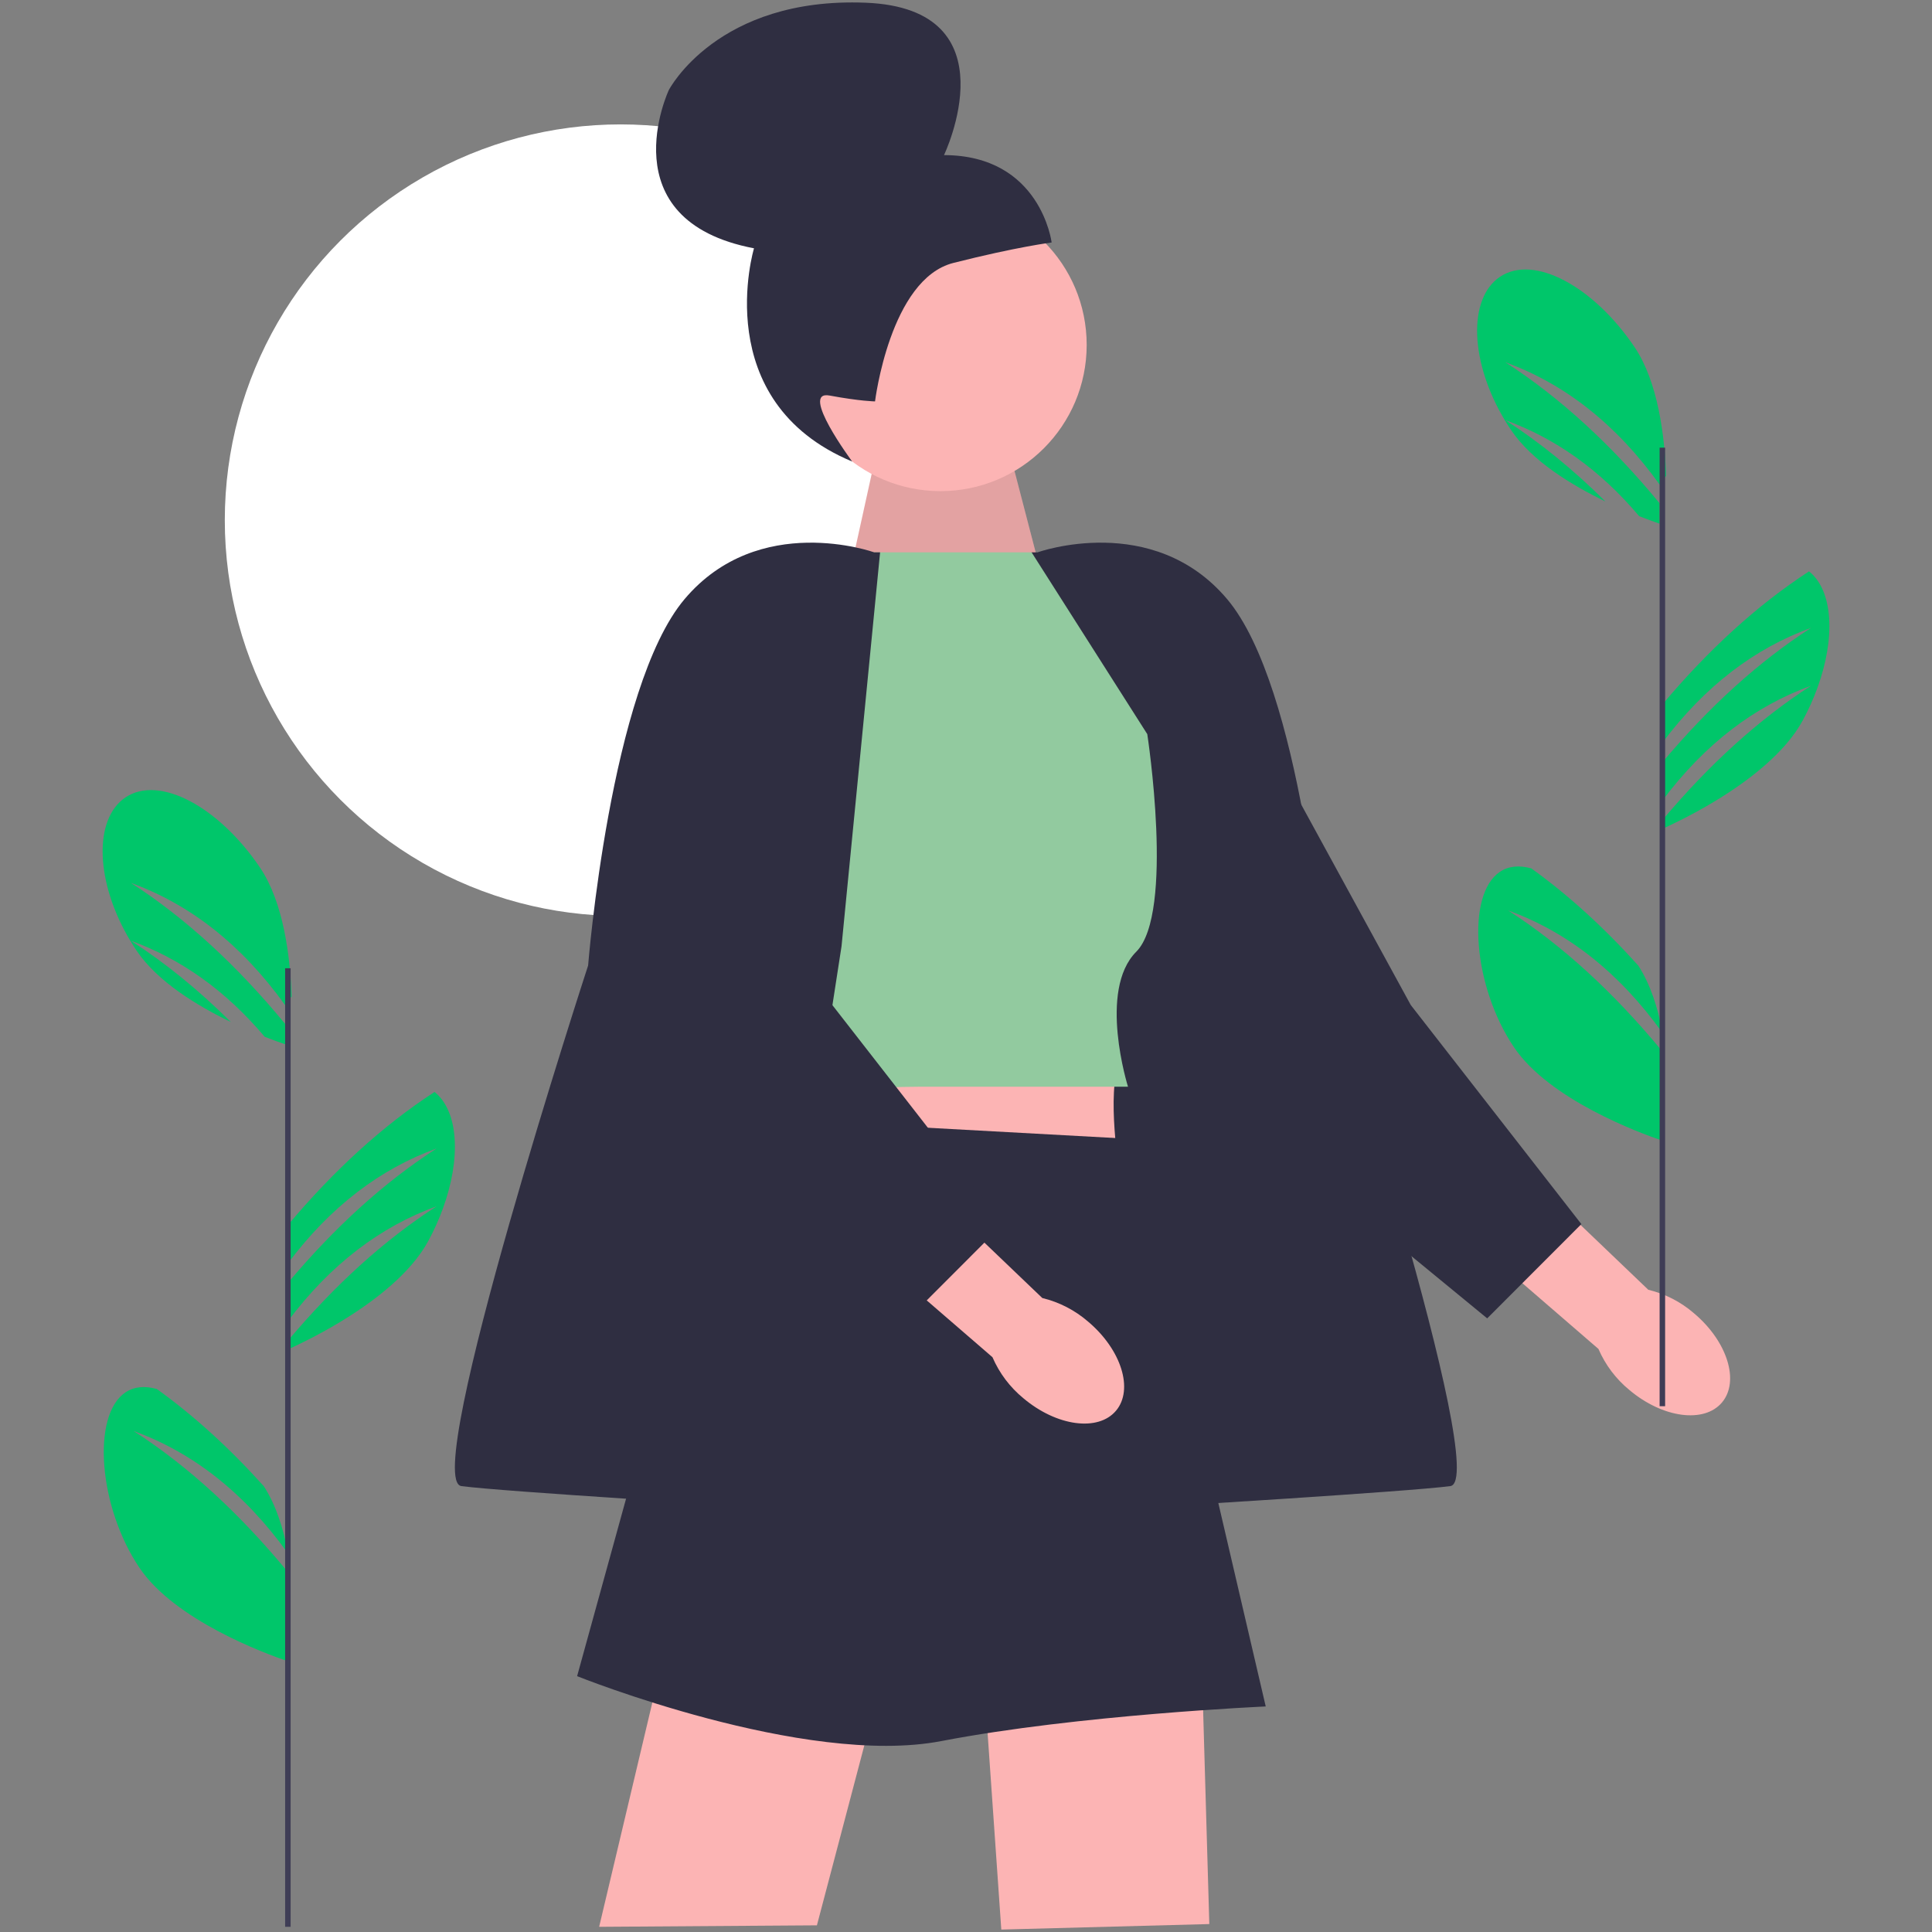 <?xml version="1.0" encoding="UTF-8"?>
<svg id="Layer_1" xmlns="http://www.w3.org/2000/svg" viewBox="0 0 1920 1920">
  <rect x="0" y="0" width="1920" height="1920" fill="#808080" stroke="none"/>
  <defs>
    <style>
      .cls-1 {
        fill: #2f2e41;
      }

      .cls-2 {
        fill: #fff;
      }

      .cls-3 {
        fill: #ffb6b6;
      }

      .cls-4 {
        fill: #3f3d56;
      }

      .cls-5 {
        fill: #fcb4b4;
      }

      .cls-6 {
        fill: #92ca9f;
      }

      .cls-7 {
        fill: #00c66a;
      }

      .cls-8 {
        isolation: isolate;
        opacity: .1;
      }
    </style>
  </defs>
  <path class="cls-7" d="M1498.76,904.76c54.47,35.12,105.5,82.15,153.29,140.15v88.69c-23.32-7.94-112.34-40.84-147.49-92.88-40.62-60.14-47.85-151.43-14.02-174.29,8.81-5.94,19.52-6.68,31.26-3.42,37.04,26.63,72.46,58.94,106.29,96.57,11.99,18.42,19.41,41.88,23.95,65.59v1.12c-43.77-60.93-95.23-100.46-153.29-121.54Z"/>
  <path class="cls-7" d="M1496.02,360.02c54.47,35.12,105.5,82.15,153.29,140.15v20.26c-4.57-1.56-11.63-4.05-20.34-7.47-39.09-46.34-83.65-77.55-132.95-95.45,34.49,22.23,67.61,49.25,99.39,80.81-33.61-16.18-72.92-40.16-93.59-70.76-2.19-3.23-4.27-6.49-6.24-9.77-34.76-57.7-37.06-120.99-5.04-142.62,33.83-22.86,93.15,9.53,133.78,69.64,23.49,34.79,30.08,88.77,31.42,128.05-2.16,2.85-4.3,5.75-6.43,8.7-43.77-60.93-95.23-100.46-153.29-121.54Z"/>
  <path class="cls-7" d="M1806.11,683.59v.03c-3.89,10.76-8.76,21.63-14.56,32.33-8.62,15.93-21.87,30.71-36.87,43.93-16.07,14.18-34.19,26.55-50.86,36.6-23.27,14.04-43.72,23.57-51.76,27.18v-8.62c46.23-55.02,95.4-99.86,147.82-133.64-55.68,20.2-105.25,57.43-147.82,114.18v-38.02c46.23-55.02,95.4-99.86,147.82-133.64-55.68,20.2-105.25,57.43-147.82,114.18v-38.02c45.63-54.28,94.08-98.65,145.74-132.27,24.2,19.46,26.31,66.41,8.32,115.79h0Z"/>
  <circle class="cls-2" cx="616.72" cy="516.94" r="393.32"/>
  <path id="uuid-9ac3c440-2c29-483e-b5ea-f157a67fda2d-327" class="cls-5" d="M1683.52,1305.16c33.08,27.87,45.52,67.53,27.78,88.58-17.74,21.05-58.93,15.52-92.02-12.36-13.37-10.96-23.92-24.96-30.77-40.83l-138.68-119.85,57.63-63.88,130.59,124.93c16.81,4.06,32.4,12.09,45.47,23.41h0Z"/>
  <polygon class="cls-1" points="1571.54 1216.49 1402.01 998.8 1241.44 704.93 1237.28 1112.5 1477.96 1310.18 1571.54 1216.49"/>
  <polygon class="cls-5" points="834.09 617.29 872.92 440.72 1002.73 446.96 1036.05 575.06 834.09 617.29"/>
  <polygon class="cls-8" points="834.09 617.29 872.92 440.72 1002.73 446.96 1036.05 575.06 834.09 617.29"/>
  <circle class="cls-5" cx="934.61" cy="342.77" r="145.32"/>
  <path class="cls-1" d="M869.61,398.9h0s-14.66-.14-45.16-5.81c-30.49-5.67,22.45,65.59,22.45,65.59-143.5-59.92-97.58-211.91-97.58-211.91-145.64-27.85-84.63-157.32-84.63-157.32,0,0,48.01-92.65,195.59-86.75,147.58,5.9,77.86,151.45,77.86,151.45,96.15.18,106.97,86.84,106.97,86.84,0,0-34.66,4.33-97.66,20.31-62.99,15.99-77.85,137.61-77.85,137.61h0s0,0,0,0h0Z"/>
  <path class="cls-3" d="M863.85,561.68l-6.56-12.78s-116.78,13.54-135.94,31.4c-19.16,17.87-62.96,97.25-62.96,97.25l95.81,82.12,109.66-198h0Z"/>
  <path class="cls-3" d="M1008.77,558.58s87.6-23.36,136.87,25.91c49.27,49.27,106.76,139.61,106.76,139.61l-2.74,71.17-136.87-65.98-104.02-170.71h0Z"/>
  <path class="cls-1" d="M1031.1,548.9s114.54-41.06,188.45,46.54c73.91,87.6,95.81,364.07,95.81,364.07,0,0,166.98,511.89,125.92,517.36-41.06,5.47-291.64,20.61-291.64,20.61l-86.12-557.13-38.32-391.44h5.91Z"/>
  <path class="cls-5" d="M767.88,1041.63l-27.37,98.55,372.28,27.37s-13.69-82.38,0-112.36l-344.91-13.56Z"/>
  <polygon class="cls-5" points="978.66 1682.17 995.08 1917.58 1201.8 1912.11 1194.91 1673.96 978.66 1682.17"/>
  <polygon class="cls-5" points="656.13 1658.88 595.42 1914.85 811.84 1913.38 866.97 1704.16 656.13 1658.88"/>
  <path class="cls-6" d="M1025.19,548.9h-167.91l-135.94,180.67,30.11,369.54s68.43-19.16,164.24-19.16h205.3s-30.11-95.81,8.21-134.13c38.32-38.32,10.95-216.25,10.95-216.25l-114.97-180.67h0Z"/>
  <path class="cls-1" d="M726.82,1110.06l-153.29,555.69s225.72,90.7,361.96,64.51c136.24-26.19,322.38-34.4,322.38-34.4l-131.39-563.9-399.66-21.9h0Z"/>
  <path id="uuid-73c6c48b-3ad6-4bf4-ae9b-2aead64e96c3-328" class="cls-5" d="M1081.3,1313.37c33.08,27.87,45.52,67.53,27.78,88.58-17.74,21.05-58.93,15.52-92.02-12.36-13.37-10.96-23.92-24.96-30.77-40.83l-138.68-119.85,57.63-63.88,130.59,124.93c16.81,4.06,32.4,12.09,45.47,23.41Z"/>
  <polygon class="cls-1" points="996.69 1216.49 827.16 998.8 666.6 704.93 662.43 1112.5 903.12 1310.18 996.69 1216.49"/>
  <path class="cls-1" d="M868.73,548.9s-114.54-41.06-188.45,46.54c-73.91,87.6-95.81,364.07-95.81,364.07,0,0-166.98,511.89-125.92,517.36,41.06,5.47,291.64,20.61,291.64,20.61l86.12-557.13,38.32-391.44h-5.91Z"/>
  <rect class="cls-4" x="1649.31" y="444.88" width="5.47" height="952.6"/>
  <path class="cls-7" d="M132.81,1422.12c54.47,35.12,105.5,82.15,153.29,140.15v88.69c-23.32-7.94-112.34-40.84-147.49-92.88-40.62-60.14-47.85-151.43-14.02-174.29,8.81-5.94,19.52-6.68,31.26-3.42,37.04,26.63,72.46,58.94,106.29,96.57,11.99,18.42,19.41,41.88,23.95,65.59v1.12c-43.77-60.93-95.23-100.46-153.29-121.54Z"/>
  <path class="cls-7" d="M130.07,877.38c54.47,35.12,105.5,82.15,153.29,140.15v20.26c-4.57-1.56-11.63-4.05-20.34-7.47-39.09-46.34-83.65-77.55-132.95-95.45,34.49,22.23,67.61,49.25,99.39,80.81-33.61-16.18-72.92-40.16-93.59-70.76-2.19-3.23-4.27-6.49-6.24-9.77-34.76-57.7-37.06-120.99-5.04-142.62,33.83-22.86,93.15,9.53,133.78,69.64,23.49,34.79,30.08,88.77,31.42,128.05-2.16,2.85-4.3,5.75-6.43,8.7-43.77-60.93-95.23-100.46-153.29-121.54Z"/>
  <path class="cls-7" d="M440.16,1200.96v.03c-3.89,10.76-8.76,21.63-14.56,32.33-8.62,15.93-21.87,30.71-36.87,43.93-16.07,14.18-34.19,26.55-50.86,36.6-23.27,14.04-43.72,23.57-51.76,27.18v-8.62c46.23-55.02,95.4-99.86,147.82-133.64-55.68,20.2-105.25,57.43-147.82,114.18v-38.02c46.23-55.02,95.4-99.86,147.82-133.64-55.68,20.2-105.25,57.43-147.82,114.18v-38.02c45.63-54.28,94.08-98.65,145.74-132.27,24.2,19.46,26.31,66.41,8.32,115.79Z"/>
  <rect class="cls-4" x="283.36" y="962.24" width="5.47" height="952.6"/>
</svg>